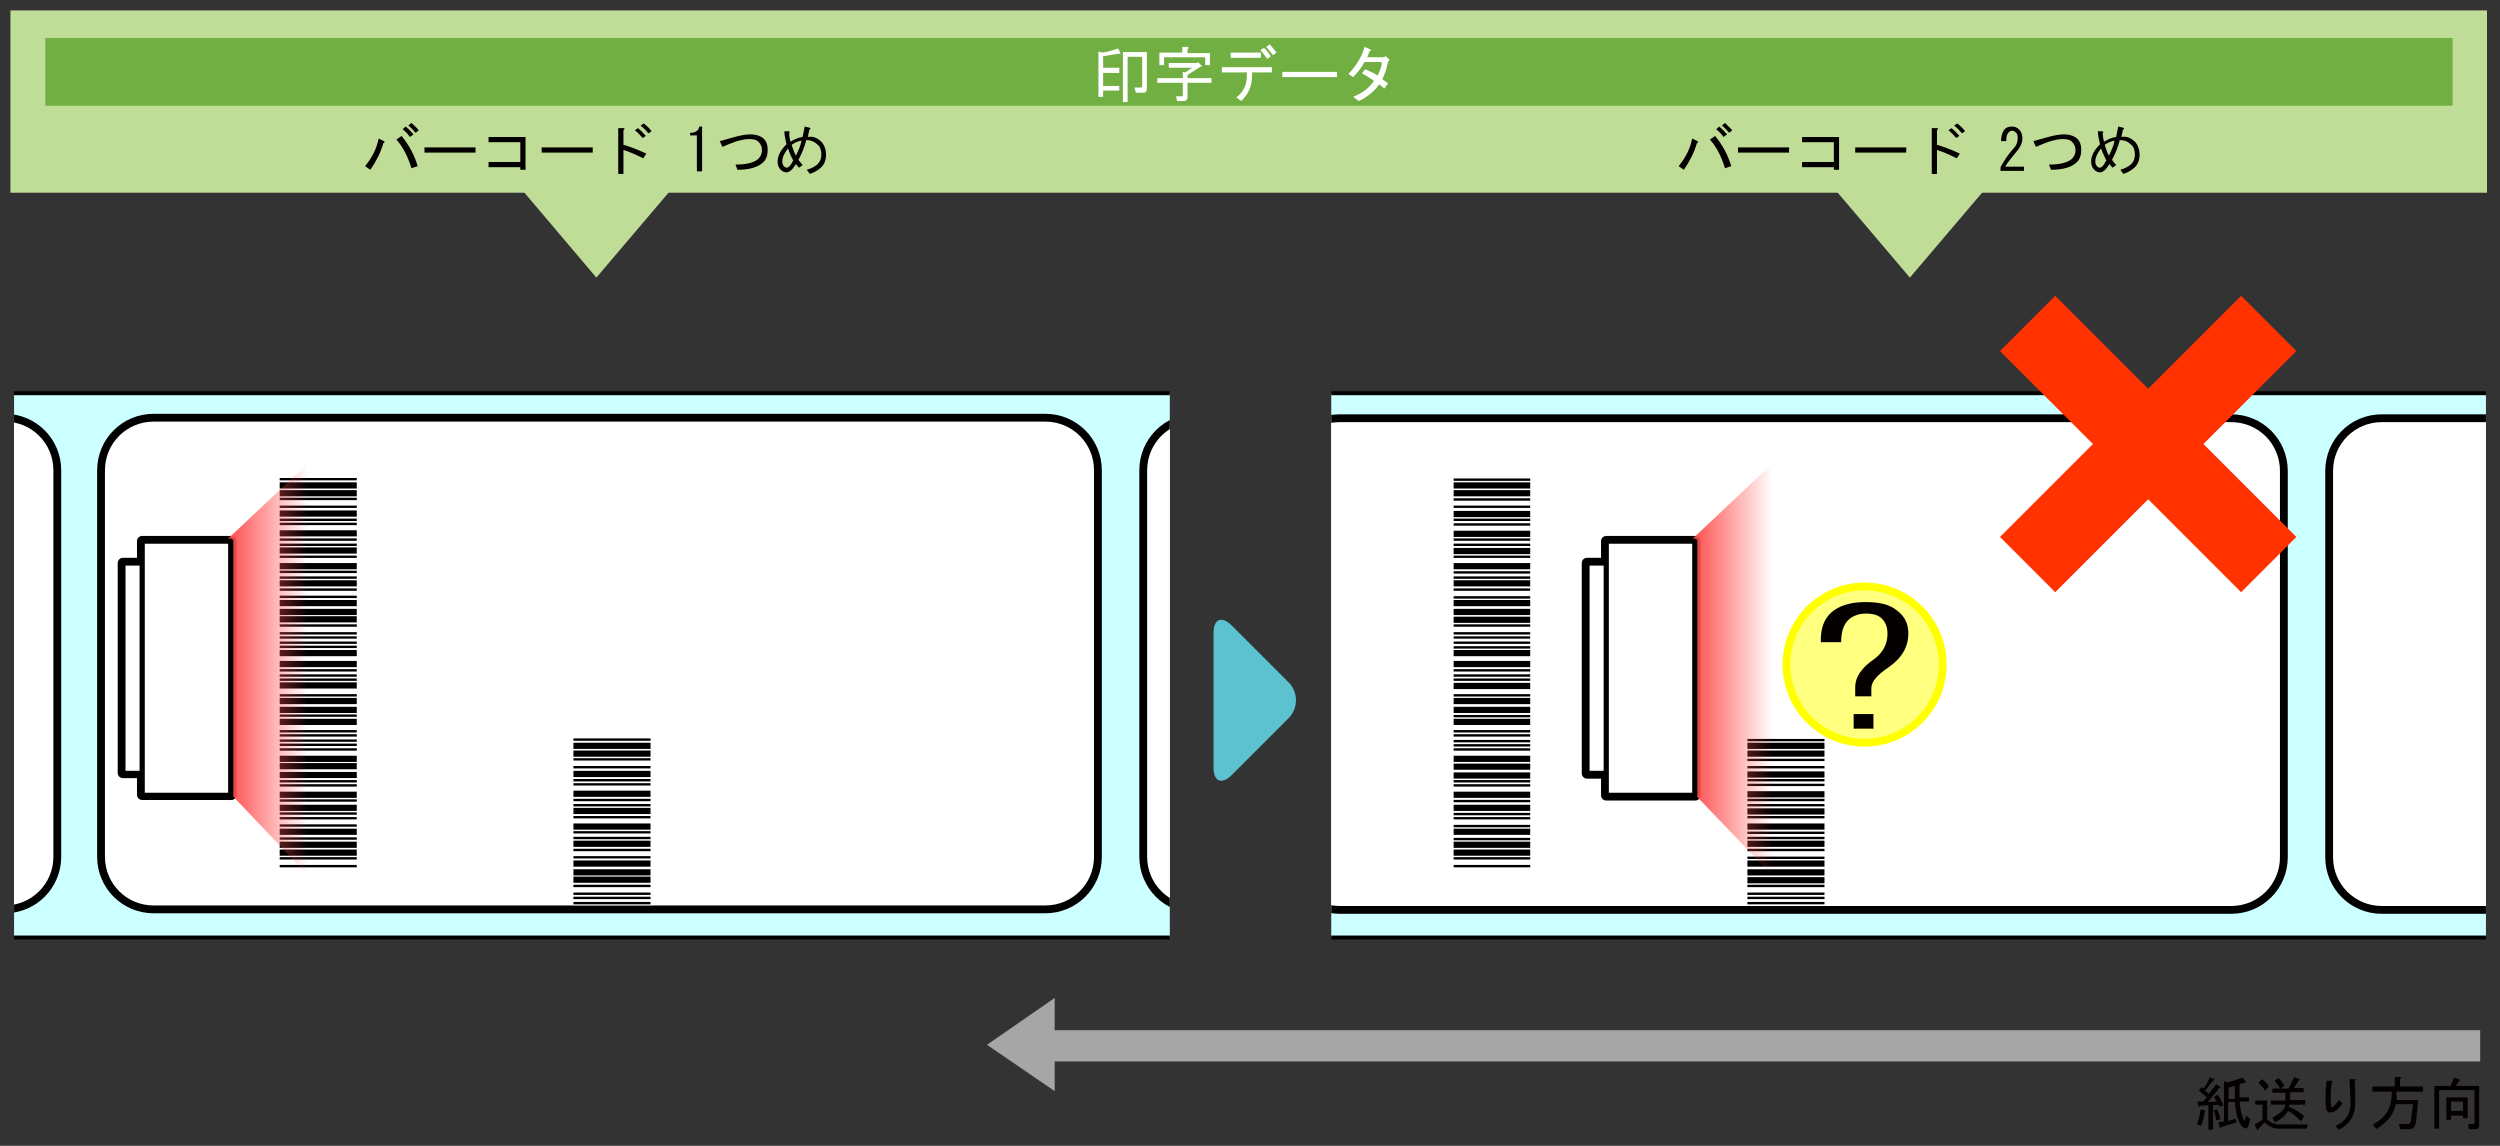 <?xml version="1.0" encoding="utf-8"?>
<!-- Generator: Adobe Illustrator 26.3.1, SVG Export Plug-In . SVG Version: 6.00 Build 0)  -->
<svg version="1.1" xmlns="http://www.w3.org/2000/svg" xmlns:xlink="http://www.w3.org/1999/xlink" x="0px" y="0px" width="480px"
	 height="220px" viewBox="0 0 480 220" style="enable-background:new 0 0 480 220;" xml:space="preserve">
<rect x="0" y="0" width="480" height="220" fill="#333333" stroke="none"/>
<style type="text/css">
	.st0{clip-path:url(#SVGID_00000152970203646108386790000001129656811738656646_);fill:#CCFFFF;}
	
		.st1{clip-path:url(#SVGID_00000152970203646108386790000001129656811738656646_);fill:none;stroke:#000000;stroke-width:0.75;stroke-linejoin:round;stroke-miterlimit:10;}
	
		.st2{clip-path:url(#SVGID_00000152970203646108386790000001129656811738656646_);fill:#FFFFFF;stroke:#000000;stroke-width:1.5;stroke-linecap:round;stroke-linejoin:round;stroke-miterlimit:10;}
	.st3{clip-path:url(#SVGID_00000032607719739662475310000014231449351271735716_);fill:#CCFFFF;}
	
		.st4{clip-path:url(#SVGID_00000032607719739662475310000014231449351271735716_);fill:none;stroke:#000000;stroke-width:0.75;stroke-linejoin:round;stroke-miterlimit:10;}
	
		.st5{clip-path:url(#SVGID_00000032607719739662475310000014231449351271735716_);fill:#FFFFFF;stroke:#000000;stroke-width:1.5;stroke-linecap:round;stroke-linejoin:round;stroke-miterlimit:10;}
	.st6{clip-path:url(#SVGID_00000123413704908543540520000006083325017004993679_);}
	.st7{fill:#FFFFFF;}
	.st8{fill:none;stroke:#000000;stroke-width:0.457;}
	.st9{fill:none;stroke:#000000;stroke-width:1.189;}
	.st10{clip-path:url(#SVGID_00000067952422336712153850000008362493554880668552_);}
	.st11{fill:#A6A6A6;}
	.st12{fill:#5DC2D0;}
	.st13{fill:#040000;}
	.st14{fill:#FFFFFF;stroke:#000000;stroke-width:2;stroke-linecap:round;stroke-linejoin:round;stroke-miterlimit:10;}
	.st15{fill:url(#SVGID_00000137107630717456336160000017285183284860577957_);}
	.st16{fill:#FFFFFF;stroke:#000000;stroke-linejoin:round;stroke-miterlimit:10;}
	.st17{fill:url(#SVGID_00000013883878560404762040000005711363013105702575_);}
	.st18{fill:#C0DD98;}
	.st19{fill:#72AF43;}
	.st20{fill:none;stroke:#FF3200;stroke-width:15;stroke-miterlimit:10;}
	.st21{fill:#FFFF80;stroke:#FFFF00;stroke-width:1.5;stroke-miterlimit:10;}
</style>
<g id="Layer_1">
	<g>
		<defs>
			<rect id="SVGID_1_" x="255.6" y="75.1" width="221.7" height="105.3"/>
		</defs>
		<clipPath id="SVGID_00000031196684585634061970000004343388661273388714_">
			<use xlink:href="#SVGID_1_"  style="overflow:visible;"/>
		</clipPath>
		<polyline style="clip-path:url(#SVGID_00000031196684585634061970000004343388661273388714_);fill:#CCFFFF;" points="479.2,180 
			254.4,180 254.4,75.5 479.2,75.5 		"/>
		
			<line style="clip-path:url(#SVGID_00000031196684585634061970000004343388661273388714_);fill:none;stroke:#000000;stroke-width:0.75;stroke-linejoin:round;stroke-miterlimit:10;" x1="254.4" y1="180" x2="480.5" y2="180"/>
		
			<path style="clip-path:url(#SVGID_00000031196684585634061970000004343388661273388714_);fill:#FFFFFF;stroke:#000000;stroke-width:1.5;stroke-linecap:round;stroke-linejoin:round;stroke-miterlimit:10;" d="
			M257.2,174.7c-5.6,0-10.1-4.5-10.1-10.1V90.4c0-5.6,4.5-10.1,10.1-10.1h171.2c5.6,0,10.1,4.5,10.1,10.1v74.2
			c0,5.6-4.5,10.1-10.1,10.1H257.2z"/>
		
			<path style="clip-path:url(#SVGID_00000031196684585634061970000004343388661273388714_);fill:#FFFFFF;stroke:#000000;stroke-width:1.5;stroke-linecap:round;stroke-linejoin:round;stroke-miterlimit:10;" d="
			M457.3,174.7c-5.6,0-10.1-4.5-10.1-10.1V90.4c0-5.6,4.5-10.1,10.1-10.1h64c5.6,0,10.1,4.5,10.1,10.1v74.2
			c0,5.6-4.5,10.1-10.1,10.1H457.3z"/>
		
			<line style="clip-path:url(#SVGID_00000031196684585634061970000004343388661273388714_);fill:none;stroke:#000000;stroke-width:0.75;stroke-linejoin:round;stroke-miterlimit:10;" x1="254.4" y1="75.5" x2="477.9" y2="75.5"/>
	</g>
	<g>
		<defs>
			<rect id="SVGID_00000174589344503450065640000004447685244346279560_" x="2.7" y="75.1" width="221.9" height="105.3"/>
		</defs>
		<clipPath id="SVGID_00000112591951021537569060000004240324371913055129_">
			<use xlink:href="#SVGID_00000174589344503450065640000004447685244346279560_"  style="overflow:visible;"/>
		</clipPath>
		<polyline style="clip-path:url(#SVGID_00000112591951021537569060000004240324371913055129_);fill:#CCFFFF;" points="239.5,180 
			0.7,180 0.7,75.5 239.5,75.5 		"/>
		
			<line style="clip-path:url(#SVGID_00000112591951021537569060000004240324371913055129_);fill:none;stroke:#000000;stroke-width:0.75;stroke-linejoin:round;stroke-miterlimit:10;" x1="-4" y1="180" x2="234.7" y2="180"/>
		
			<path style="clip-path:url(#SVGID_00000112591951021537569060000004240324371913055129_);fill:#FFFFFF;stroke:#000000;stroke-width:1.5;stroke-linecap:round;stroke-linejoin:round;stroke-miterlimit:10;" d="
			M-39.6,174.6c-5.6,0-10.1-4.5-10.1-10.1V90.3c0-5.6,4.5-10.1,10.1-10.1H0.9c5.6,0,10.1,4.5,10.1,10.1v74.2
			c0,5.6-4.5,10.1-10.1,10.1H-39.6z"/>
		
			<path style="clip-path:url(#SVGID_00000112591951021537569060000004240324371913055129_);fill:#FFFFFF;stroke:#000000;stroke-width:1.5;stroke-linecap:round;stroke-linejoin:round;stroke-miterlimit:10;" d="
			M29.5,174.6c-5.6,0-10.1-4.5-10.1-10.1V90.3c0-5.6,4.5-10.1,10.1-10.1h171.2c5.6,0,10.1,4.5,10.1,10.1v74.2
			c0,5.6-4.5,10.1-10.1,10.1H29.5z"/>
		
			<path style="clip-path:url(#SVGID_00000112591951021537569060000004240324371913055129_);fill:#FFFFFF;stroke:#000000;stroke-width:1.5;stroke-linecap:round;stroke-linejoin:round;stroke-miterlimit:10;" d="
			M229.6,174.6c-5.6,0-10.1-4.5-10.1-10.1V90.3c0-5.6,4.5-10.1,10.1-10.1h40.5c5.6,0,10.1,4.5,10.1,10.1v74.2
			c0,5.6-4.5,10.1-10.1,10.1H229.6z"/>
		
			<line style="clip-path:url(#SVGID_00000112591951021537569060000004240324371913055129_);fill:none;stroke:#000000;stroke-width:0.75;stroke-linejoin:round;stroke-miterlimit:10;" x1="-4" y1="75.5" x2="234.7" y2="75.5"/>
	</g>
	<g>
		<defs>
			<path id="SVGID_00000084501407356831287420000004651037105834078894_" d="M257.3,173.9c-5.6,0-10.1-4.5-10.1-10.1V89.6
				c0-5.6,4.5-10.1,10.1-10.1h171.2c5.6,0,10.1,4.5,10.1,10.1v74.2c0,5.6-4.5,10.1-10.1,10.1H257.3z"/>
		</defs>
		<clipPath id="SVGID_00000173119170512514080020000002814966695369855397_">
			<use xlink:href="#SVGID_00000084501407356831287420000004651037105834078894_"  style="overflow:visible;"/>
		</clipPath>
		<g style="clip-path:url(#SVGID_00000173119170512514080020000002814966695369855397_);">
			<g>
				<rect x="279.1" y="91.9" class="st7" width="15" height="74.6"/>
				<line class="st8" x1="279.1" y1="166.3" x2="293.8" y2="166.3"/>
				<line class="st8" x1="279.1" y1="164.8" x2="293.8" y2="164.8"/>
				<line class="st9" x1="279.1" y1="163.7" x2="293.8" y2="163.7"/>
				<line class="st9" x1="279.1" y1="162.2" x2="293.8" y2="162.2"/>
				<line class="st8" x1="279.1" y1="161.1" x2="293.8" y2="161.1"/>
				<line class="st9" x1="279.1" y1="159.7" x2="293.8" y2="159.7"/>
				<line class="st8" x1="279.1" y1="158.6" x2="293.8" y2="158.6"/>
				<line class="st8" x1="279.1" y1="157.1" x2="293.8" y2="157.1"/>
				<line class="st8" x1="279.1" y1="156.3" x2="293.8" y2="156.3"/>
				<line class="st9" x1="279.1" y1="155.1" x2="293.8" y2="155.1"/>
				<line class="st8" x1="279.1" y1="153.8" x2="293.8" y2="153.8"/>
				<line class="st9" x1="279.1" y1="152.6" x2="293.8" y2="152.6"/>
				<line class="st8" x1="279.1" y1="150.8" x2="293.8" y2="150.8"/>
				<line class="st8" x1="279.1" y1="150" x2="293.8" y2="150"/>
				<line class="st9" x1="279.1" y1="148.9" x2="293.8" y2="148.9"/>
				<line class="st9" x1="279.1" y1="147.2" x2="293.8" y2="147.2"/>
				<line class="st9" x1="279.1" y1="145.7" x2="293.8" y2="145.7"/>
				<line class="st8" x1="279.1" y1="143.9" x2="293.8" y2="143.9"/>
				<line class="st8" x1="279.1" y1="143.1" x2="293.8" y2="143.1"/>
				<line class="st8" x1="279.1" y1="142.3" x2="293.8" y2="142.3"/>
				<line class="st8" x1="279.1" y1="141.2" x2="293.8" y2="141.2"/>
				<line class="st8" x1="279.1" y1="140.4" x2="293.8" y2="140.4"/>
				<line class="st9" x1="279.1" y1="138.6" x2="293.8" y2="138.6"/>
				<line class="st8" x1="279.1" y1="137.5" x2="293.8" y2="137.5"/>
				<line class="st9" x1="279.1" y1="136.3" x2="293.8" y2="136.3"/>
				<line class="st9" x1="279.1" y1="134.6" x2="293.8" y2="134.6"/>
				<line class="st8" x1="279.1" y1="133.5" x2="293.8" y2="133.5"/>
				<line class="st9" x1="279.1" y1="131.7" x2="293.8" y2="131.7"/>
				<line class="st8" x1="279.1" y1="130.5" x2="293.8" y2="130.5"/>
				<line class="st8" x1="279.1" y1="129.7" x2="293.8" y2="129.7"/>
				<line class="st8" x1="279.1" y1="128.7" x2="293.8" y2="128.7"/>
				<line class="st9" x1="279.1" y1="127.5" x2="293.8" y2="127.5"/>
				<line class="st9" x1="279.1" y1="125.4" x2="293.8" y2="125.4"/>
				<line class="st8" x1="279.1" y1="124.3" x2="293.8" y2="124.3"/>
				<line class="st8" x1="279.1" y1="123.4" x2="293.8" y2="123.4"/>
				<line class="st8" x1="279.1" y1="122.4" x2="293.8" y2="122.4"/>
				<line class="st8" x1="279.1" y1="121.6" x2="293.8" y2="121.6"/>
				<line class="st8" x1="279.1" y1="120.1" x2="293.8" y2="120.1"/>
				<line class="st9" x1="279.1" y1="119" x2="293.8" y2="119"/>
				<line class="st9" x1="279.1" y1="117.5" x2="293.8" y2="117.5"/>
				<line class="st9" x1="279.1" y1="115.8" x2="293.8" y2="115.8"/>
				<line class="st8" x1="279.1" y1="114.7" x2="293.8" y2="114.7"/>
				<line class="st8" x1="279.1" y1="113.2" x2="293.8" y2="113.2"/>
				<line class="st9" x1="279.1" y1="112" x2="293.8" y2="112"/>
				<line class="st8" x1="279.1" y1="110.9" x2="293.8" y2="110.9"/>
				<line class="st8" x1="279.1" y1="109.9" x2="293.8" y2="109.9"/>
				<line class="st9" x1="279.1" y1="108.7" x2="293.8" y2="108.7"/>
				<line class="st8" x1="279.1" y1="106.9" x2="293.8" y2="106.9"/>
				<line class="st9" x1="279.1" y1="105.8" x2="293.8" y2="105.8"/>
				<line class="st8" x1="279.1" y1="104.6" x2="293.8" y2="104.6"/>
				<line class="st8" x1="279.1" y1="103.6" x2="293.8" y2="103.6"/>
				<line class="st9" x1="279.1" y1="102.5" x2="293.8" y2="102.5"/>
				<line class="st8" x1="279.1" y1="100.7" x2="293.8" y2="100.7"/>
				<line class="st8" x1="279.1" y1="99.8" x2="293.8" y2="99.8"/>
				<line class="st9" x1="279.1" y1="98.7" x2="293.8" y2="98.7"/>
				<line class="st8" x1="279.1" y1="97.3" x2="293.8" y2="97.3"/>
				<line class="st8" x1="279.1" y1="95.9" x2="293.8" y2="95.9"/>
				<line class="st9" x1="279.1" y1="94.7" x2="293.8" y2="94.7"/>
				<line class="st9" x1="279.1" y1="93.2" x2="293.8" y2="93.2"/>
				<line class="st8" x1="279.1" y1="92.1" x2="293.8" y2="92.1"/>
			</g>
		</g>
		<g style="clip-path:url(#SVGID_00000173119170512514080020000002814966695369855397_);">
			<g>
				<rect x="335.5" y="141.9" class="st7" width="15" height="74.6"/>
				<line class="st8" x1="335.5" y1="216.3" x2="350.3" y2="216.3"/>
				<line class="st8" x1="335.5" y1="214.8" x2="350.3" y2="214.8"/>
				<line class="st9" x1="335.5" y1="213.7" x2="350.3" y2="213.7"/>
				<line class="st9" x1="335.5" y1="212.2" x2="350.3" y2="212.2"/>
				<line class="st8" x1="335.5" y1="211.1" x2="350.3" y2="211.1"/>
				<line class="st9" x1="335.5" y1="209.7" x2="350.3" y2="209.7"/>
				<line class="st8" x1="335.5" y1="208.6" x2="350.3" y2="208.6"/>
				<line class="st8" x1="335.5" y1="207.1" x2="350.3" y2="207.1"/>
				<line class="st8" x1="335.5" y1="206.3" x2="350.3" y2="206.3"/>
				<line class="st9" x1="335.5" y1="205.1" x2="350.3" y2="205.1"/>
				<line class="st8" x1="335.5" y1="203.8" x2="350.3" y2="203.8"/>
				<line class="st9" x1="335.5" y1="202.6" x2="350.3" y2="202.6"/>
				<line class="st8" x1="335.5" y1="200.8" x2="350.3" y2="200.8"/>
				<line class="st8" x1="335.5" y1="200" x2="350.3" y2="200"/>
				<line class="st9" x1="335.5" y1="198.9" x2="350.3" y2="198.9"/>
				<line class="st9" x1="335.5" y1="197.2" x2="350.3" y2="197.2"/>
				<line class="st9" x1="335.5" y1="195.7" x2="350.3" y2="195.7"/>
				<line class="st8" x1="335.5" y1="193.9" x2="350.3" y2="193.9"/>
				<line class="st8" x1="335.5" y1="193.1" x2="350.3" y2="193.1"/>
				<line class="st8" x1="335.5" y1="192.3" x2="350.3" y2="192.3"/>
				<line class="st8" x1="335.5" y1="191.2" x2="350.3" y2="191.2"/>
				<line class="st8" x1="335.5" y1="190.4" x2="350.3" y2="190.4"/>
				<line class="st9" x1="335.5" y1="188.6" x2="350.3" y2="188.6"/>
				<line class="st8" x1="335.5" y1="187.5" x2="350.3" y2="187.5"/>
				<line class="st9" x1="335.5" y1="186.3" x2="350.3" y2="186.3"/>
				<line class="st9" x1="335.5" y1="184.6" x2="350.3" y2="184.6"/>
				<line class="st8" x1="335.5" y1="183.5" x2="350.3" y2="183.5"/>
				<line class="st9" x1="335.5" y1="181.7" x2="350.3" y2="181.7"/>
				<line class="st8" x1="335.5" y1="180.5" x2="350.3" y2="180.5"/>
				<line class="st8" x1="335.5" y1="179.7" x2="350.3" y2="179.7"/>
				<line class="st8" x1="335.5" y1="178.7" x2="350.3" y2="178.7"/>
				<line class="st9" x1="335.5" y1="177.5" x2="350.3" y2="177.5"/>
				<line class="st9" x1="335.5" y1="175.4" x2="350.3" y2="175.4"/>
				<line class="st8" x1="335.5" y1="174.3" x2="350.3" y2="174.3"/>
				<line class="st8" x1="335.5" y1="173.4" x2="350.3" y2="173.4"/>
				<line class="st8" x1="335.5" y1="172.4" x2="350.3" y2="172.4"/>
				<line class="st8" x1="335.5" y1="171.6" x2="350.3" y2="171.6"/>
				<line class="st8" x1="335.5" y1="170.1" x2="350.3" y2="170.1"/>
				<line class="st9" x1="335.5" y1="169" x2="350.3" y2="169"/>
				<line class="st9" x1="335.5" y1="167.5" x2="350.3" y2="167.5"/>
				<line class="st9" x1="335.5" y1="165.8" x2="350.3" y2="165.8"/>
				<line class="st8" x1="335.5" y1="164.7" x2="350.3" y2="164.7"/>
				<line class="st8" x1="335.5" y1="163.2" x2="350.3" y2="163.2"/>
				<line class="st9" x1="335.5" y1="162" x2="350.3" y2="162"/>
				<line class="st8" x1="335.5" y1="160.9" x2="350.3" y2="160.9"/>
				<line class="st8" x1="335.5" y1="159.9" x2="350.3" y2="159.9"/>
				<line class="st9" x1="335.5" y1="158.7" x2="350.3" y2="158.7"/>
				<line class="st8" x1="335.5" y1="156.9" x2="350.3" y2="156.9"/>
				<line class="st9" x1="335.5" y1="155.8" x2="350.3" y2="155.8"/>
				<line class="st8" x1="335.5" y1="154.6" x2="350.3" y2="154.6"/>
				<line class="st8" x1="335.5" y1="153.6" x2="350.3" y2="153.6"/>
				<line class="st9" x1="335.5" y1="152.5" x2="350.3" y2="152.5"/>
				<line class="st8" x1="335.5" y1="150.7" x2="350.3" y2="150.7"/>
				<line class="st8" x1="335.5" y1="149.8" x2="350.3" y2="149.8"/>
				<line class="st9" x1="335.5" y1="148.7" x2="350.3" y2="148.7"/>
				<line class="st8" x1="335.5" y1="147.3" x2="350.3" y2="147.3"/>
				<line class="st8" x1="335.5" y1="145.9" x2="350.3" y2="145.9"/>
				<line class="st9" x1="335.5" y1="144.7" x2="350.3" y2="144.7"/>
				<line class="st9" x1="335.5" y1="143.2" x2="350.3" y2="143.2"/>
				<line class="st8" x1="335.5" y1="142.1" x2="350.3" y2="142.1"/>
			</g>
		</g>
	</g>
	<g>
		<defs>
			<path id="SVGID_00000054230308328051791420000001630099987169314700_" d="M29.5,173.8c-5.6,0-10.1-4.5-10.1-10.1V89.5
				c0-5.6,4.5-10.1,10.1-10.1h171.2c5.6,0,10.1,4.5,10.1,10.1v74.2c0,5.6-4.5,10.1-10.1,10.1H29.5z"/>
		</defs>
		<clipPath id="SVGID_00000059284179398236309750000004991907139495634363_">
			<use xlink:href="#SVGID_00000054230308328051791420000001630099987169314700_"  style="overflow:visible;"/>
		</clipPath>
		<g style="clip-path:url(#SVGID_00000059284179398236309750000004991907139495634363_);">
			<g>
				<rect x="53.7" y="91.8" class="st7" width="15" height="74.6"/>
				<line class="st8" x1="53.7" y1="166.3" x2="68.5" y2="166.3"/>
				<line class="st8" x1="53.7" y1="164.8" x2="68.5" y2="164.8"/>
				<line class="st9" x1="53.7" y1="163.7" x2="68.5" y2="163.7"/>
				<line class="st9" x1="53.7" y1="162.2" x2="68.5" y2="162.2"/>
				<line class="st8" x1="53.7" y1="161" x2="68.5" y2="161"/>
				<line class="st9" x1="53.7" y1="159.7" x2="68.5" y2="159.7"/>
				<line class="st8" x1="53.7" y1="158.5" x2="68.5" y2="158.5"/>
				<line class="st8" x1="53.7" y1="157.1" x2="68.5" y2="157.1"/>
				<line class="st8" x1="53.7" y1="156.2" x2="68.5" y2="156.2"/>
				<line class="st9" x1="53.7" y1="155.1" x2="68.5" y2="155.1"/>
				<line class="st8" x1="53.7" y1="153.7" x2="68.5" y2="153.7"/>
				<line class="st9" x1="53.7" y1="152.6" x2="68.5" y2="152.6"/>
				<line class="st8" x1="53.7" y1="150.8" x2="68.5" y2="150.8"/>
				<line class="st8" x1="53.7" y1="150" x2="68.5" y2="150"/>
				<line class="st9" x1="53.7" y1="148.8" x2="68.5" y2="148.8"/>
				<line class="st9" x1="53.7" y1="147.1" x2="68.5" y2="147.1"/>
				<line class="st9" x1="53.7" y1="145.7" x2="68.5" y2="145.7"/>
				<line class="st8" x1="53.7" y1="143.9" x2="68.5" y2="143.9"/>
				<line class="st8" x1="53.7" y1="143" x2="68.5" y2="143"/>
				<line class="st8" x1="53.7" y1="142.2" x2="68.5" y2="142.2"/>
				<line class="st8" x1="53.7" y1="141.2" x2="68.5" y2="141.2"/>
				<line class="st8" x1="53.7" y1="140.4" x2="68.5" y2="140.4"/>
				<line class="st9" x1="53.7" y1="138.6" x2="68.5" y2="138.6"/>
				<line class="st8" x1="53.7" y1="137.4" x2="68.5" y2="137.4"/>
				<line class="st9" x1="53.7" y1="136.3" x2="68.5" y2="136.3"/>
				<line class="st9" x1="53.7" y1="134.6" x2="68.5" y2="134.6"/>
				<line class="st8" x1="53.7" y1="133.5" x2="68.5" y2="133.5"/>
				<line class="st9" x1="53.7" y1="131.6" x2="68.5" y2="131.6"/>
				<line class="st8" x1="53.7" y1="130.5" x2="68.5" y2="130.5"/>
				<line class="st8" x1="53.7" y1="129.7" x2="68.5" y2="129.7"/>
				<line class="st8" x1="53.7" y1="128.7" x2="68.5" y2="128.7"/>
				<line class="st9" x1="53.7" y1="127.5" x2="68.5" y2="127.5"/>
				<line class="st9" x1="53.7" y1="125.4" x2="68.5" y2="125.4"/>
				<line class="st8" x1="53.7" y1="124.2" x2="68.5" y2="124.2"/>
				<line class="st8" x1="53.7" y1="123.4" x2="68.5" y2="123.4"/>
				<line class="st8" x1="53.7" y1="122.4" x2="68.5" y2="122.4"/>
				<line class="st8" x1="53.7" y1="121.6" x2="68.5" y2="121.6"/>
				<line class="st8" x1="53.7" y1="120.1" x2="68.5" y2="120.1"/>
				<line class="st9" x1="53.7" y1="118.9" x2="68.5" y2="118.9"/>
				<line class="st9" x1="53.7" y1="117.5" x2="68.5" y2="117.5"/>
				<line class="st9" x1="53.7" y1="115.8" x2="68.5" y2="115.8"/>
				<line class="st8" x1="53.7" y1="114.6" x2="68.5" y2="114.6"/>
				<line class="st8" x1="53.7" y1="113.2" x2="68.5" y2="113.2"/>
				<line class="st9" x1="53.7" y1="112" x2="68.5" y2="112"/>
				<line class="st8" x1="53.7" y1="110.9" x2="68.5" y2="110.9"/>
				<line class="st8" x1="53.7" y1="109.8" x2="68.5" y2="109.8"/>
				<line class="st9" x1="53.7" y1="108.7" x2="68.5" y2="108.7"/>
				<line class="st8" x1="53.7" y1="106.9" x2="68.5" y2="106.9"/>
				<line class="st9" x1="53.7" y1="105.7" x2="68.5" y2="105.7"/>
				<line class="st8" x1="53.7" y1="104.6" x2="68.5" y2="104.6"/>
				<line class="st8" x1="53.7" y1="103.6" x2="68.5" y2="103.6"/>
				<line class="st9" x1="53.7" y1="102.4" x2="68.5" y2="102.4"/>
				<line class="st8" x1="53.7" y1="100.6" x2="68.5" y2="100.6"/>
				<line class="st8" x1="53.7" y1="99.8" x2="68.5" y2="99.8"/>
				<line class="st9" x1="53.7" y1="98.6" x2="68.5" y2="98.6"/>
				<line class="st8" x1="53.7" y1="97.3" x2="68.5" y2="97.3"/>
				<line class="st8" x1="53.7" y1="95.8" x2="68.5" y2="95.8"/>
				<line class="st9" x1="53.7" y1="94.7" x2="68.5" y2="94.7"/>
				<line class="st9" x1="53.7" y1="93.2" x2="68.5" y2="93.2"/>
				<line class="st8" x1="53.7" y1="92" x2="68.5" y2="92"/>
			</g>
		</g>
		<g style="clip-path:url(#SVGID_00000059284179398236309750000004991907139495634363_);">
			<g>
				<rect x="110.1" y="141.8" class="st7" width="15" height="74.6"/>
				<line class="st8" x1="110.1" y1="216.3" x2="124.9" y2="216.3"/>
				<line class="st8" x1="110.1" y1="214.8" x2="124.9" y2="214.8"/>
				<line class="st9" x1="110.1" y1="213.7" x2="124.9" y2="213.7"/>
				<line class="st9" x1="110.1" y1="212.2" x2="124.9" y2="212.2"/>
				<line class="st8" x1="110.1" y1="211" x2="124.9" y2="211"/>
				<line class="st9" x1="110.1" y1="209.7" x2="124.9" y2="209.7"/>
				<line class="st8" x1="110.1" y1="208.5" x2="124.9" y2="208.5"/>
				<line class="st8" x1="110.1" y1="207.1" x2="124.9" y2="207.1"/>
				<line class="st8" x1="110.1" y1="206.2" x2="124.9" y2="206.2"/>
				<line class="st9" x1="110.1" y1="205.1" x2="124.9" y2="205.1"/>
				<line class="st8" x1="110.1" y1="203.7" x2="124.9" y2="203.7"/>
				<line class="st9" x1="110.1" y1="202.6" x2="124.9" y2="202.6"/>
				<line class="st8" x1="110.1" y1="200.8" x2="124.9" y2="200.8"/>
				<line class="st8" x1="110.1" y1="200" x2="124.9" y2="200"/>
				<line class="st9" x1="110.1" y1="198.8" x2="124.9" y2="198.8"/>
				<line class="st9" x1="110.1" y1="197.1" x2="124.9" y2="197.1"/>
				<line class="st9" x1="110.1" y1="195.7" x2="124.9" y2="195.7"/>
				<line class="st8" x1="110.1" y1="193.9" x2="124.9" y2="193.9"/>
				<line class="st8" x1="110.1" y1="193" x2="124.9" y2="193"/>
				<line class="st8" x1="110.1" y1="192.2" x2="124.9" y2="192.2"/>
				<line class="st8" x1="110.1" y1="191.2" x2="124.9" y2="191.2"/>
				<line class="st8" x1="110.1" y1="190.4" x2="124.9" y2="190.4"/>
				<line class="st9" x1="110.1" y1="188.6" x2="124.9" y2="188.6"/>
				<line class="st8" x1="110.1" y1="187.4" x2="124.9" y2="187.4"/>
				<line class="st9" x1="110.1" y1="186.3" x2="124.9" y2="186.3"/>
				<line class="st9" x1="110.1" y1="184.6" x2="124.9" y2="184.6"/>
				<line class="st8" x1="110.1" y1="183.5" x2="124.9" y2="183.5"/>
				<line class="st9" x1="110.1" y1="181.6" x2="124.9" y2="181.6"/>
				<line class="st8" x1="110.1" y1="180.5" x2="124.9" y2="180.5"/>
				<line class="st8" x1="110.1" y1="179.7" x2="124.9" y2="179.7"/>
				<line class="st8" x1="110.1" y1="178.7" x2="124.9" y2="178.7"/>
				<line class="st9" x1="110.1" y1="177.5" x2="124.9" y2="177.5"/>
				<line class="st9" x1="110.1" y1="175.4" x2="124.9" y2="175.4"/>
				<line class="st8" x1="110.1" y1="174.2" x2="124.9" y2="174.2"/>
				<line class="st8" x1="110.1" y1="173.4" x2="124.9" y2="173.4"/>
				<line class="st8" x1="110.1" y1="172.4" x2="124.9" y2="172.4"/>
				<line class="st8" x1="110.1" y1="171.6" x2="124.9" y2="171.6"/>
				<line class="st8" x1="110.1" y1="170.1" x2="124.9" y2="170.1"/>
				<line class="st9" x1="110.1" y1="168.9" x2="124.9" y2="168.9"/>
				<line class="st9" x1="110.1" y1="167.5" x2="124.9" y2="167.5"/>
				<line class="st9" x1="110.1" y1="165.8" x2="124.9" y2="165.8"/>
				<line class="st8" x1="110.1" y1="164.6" x2="124.9" y2="164.6"/>
				<line class="st8" x1="110.1" y1="163.2" x2="124.9" y2="163.2"/>
				<line class="st9" x1="110.1" y1="162" x2="124.9" y2="162"/>
				<line class="st8" x1="110.1" y1="160.9" x2="124.9" y2="160.9"/>
				<line class="st8" x1="110.1" y1="159.8" x2="124.9" y2="159.8"/>
				<line class="st9" x1="110.1" y1="158.7" x2="124.9" y2="158.7"/>
				<line class="st8" x1="110.1" y1="156.9" x2="124.9" y2="156.9"/>
				<line class="st9" x1="110.1" y1="155.7" x2="124.9" y2="155.7"/>
				<line class="st8" x1="110.1" y1="154.6" x2="124.9" y2="154.6"/>
				<line class="st8" x1="110.1" y1="153.6" x2="124.9" y2="153.6"/>
				<line class="st9" x1="110.1" y1="152.4" x2="124.9" y2="152.4"/>
				<line class="st8" x1="110.1" y1="150.6" x2="124.9" y2="150.6"/>
				<line class="st8" x1="110.1" y1="149.8" x2="124.9" y2="149.8"/>
				<line class="st9" x1="110.1" y1="148.6" x2="124.9" y2="148.6"/>
				<line class="st8" x1="110.1" y1="147.3" x2="124.9" y2="147.3"/>
				<line class="st8" x1="110.1" y1="145.8" x2="124.9" y2="145.8"/>
				<line class="st9" x1="110.1" y1="144.7" x2="124.9" y2="144.7"/>
				<line class="st9" x1="110.1" y1="143.2" x2="124.9" y2="143.2"/>
				<line class="st8" x1="110.1" y1="142" x2="124.9" y2="142"/>
			</g>
		</g>
	</g>
</g>
<g id="Layer_2">
	<polygon class="st11" points="202.5,191.6 189.5,200.6 202.5,209.5 202.5,203.8 476.2,203.8 476.2,197.8 202.5,197.8 	"/>
	<path class="st12" d="M233,121.5c0-2.7,1.6-3.3,3.5-1.4l10.9,10.9c1.9,1.9,1.9,5,0,6.9l-10.9,10.9c-1.9,1.9-3.5,1.3-3.5-1.4V121.5z
		"/>
	<g>
		<path class="st13" d="M423.4,209.4c0.2,0.2,0.4,0.4,0.7,0.6l1.4-1.8l0.7,0.4c0.3,0.1,0.2,0.2-0.1,0.3l-2.2,2.7l1.7-0.1
			c-0.2-0.3-0.4-0.6-0.5-0.9l0.7-0.4c0.5,0.6,0.8,1.3,1.1,2l-0.8,0.3l-0.1-0.4l-1.1,0.1v4.7h-0.9v-4.7l-1.6,0.1
			c-0.1,0.3-0.2,0.3-0.3,0l-0.2-0.8l1.1,0l0.7-0.8c-0.4-0.4-1-0.8-1.5-1.3l0.5-0.7l0.4,0.3c0.5-0.7,0.9-1.4,1.2-2.2l0.7,0.4
			c0.3,0.1,0.2,0.2-0.1,0.3C424.3,208.1,423.9,208.8,423.4,209.4z M422.6,216.2l-0.8-0.4c0.4-0.9,0.6-1.9,0.7-2.8l0.8,0.2
			c0.2,0.1,0.2,0.1,0,0.3C423.2,214.3,423,215.2,422.6,216.2z M425.7,213c0.3,0.6,0.5,1.2,0.6,1.9l-0.8,0.2
			c-0.1-0.7-0.2-1.4-0.5-1.9L425.7,213z M432,214.8c-0.2,1.8-0.7,2.3-1.5,1.5c-0.7-0.7-1.2-2.2-1.4-4.7h-1.3v3.6l1.4-0.4l0.2,0.7
			l-2.9,0.9c-0.1,0.3-0.2,0.3-0.3,0l-0.3-0.9l1.1-0.2v-7.7l0.8,0.2c1-0.3,1.9-0.6,2.8-0.9l0.6,0.9c-0.4,0.1-0.8,0.2-1.2,0.3v2.6h1.8
			v0.8H430c0.1,1.5,0.4,2.6,0.8,3.5c0.2,0.4,0.3,0.1,0.4-0.8L432,214.8z M429.1,210.9v-2.4c-0.4,0.1-0.9,0.2-1.2,0.3v2.2H429.1z"/>
		<path class="st13" d="M432.9,215.9l1.5-0.9v-2.9H433v-0.8h2.3v3.6c0.7,0.7,1.5,1,2.4,1h5.4l-0.2,0.8h-5.4c-1,0-1.9-0.4-2.7-1.2
			l-1.4,1.5L432.9,215.9z M434.9,209.4c-0.4-0.6-0.8-1.1-1.3-1.5l0.7-0.7c0.6,0.5,1.1,0.9,1.3,1.4L434.9,209.4z M442.5,212.1h-3
			l0,0.4c1.2,0.5,2.1,1.1,2.9,1.8l-0.6,1c-1-1-1.8-1.7-2.5-2c-0.4,0.8-1.2,1.5-2.5,2.2l-0.5-0.9c1.5-0.8,2.4-1.6,2.5-2.5h-2.8v-0.8
			h2.8v-1.5h-2.5V209h1.5c-0.3-0.6-0.7-1-1.1-1.5l0.8-0.5c0.4,0.4,0.8,0.9,1.1,1.5l-0.7,0.5h1.5l1.1-2.2l1,0.4
			c0.1,0.1,0.1,0.2-0.1,0.2l-1,1.5h1.9v0.8h-2.6v1.5h2.9V212.1z"/>
		<path class="st13" d="M447.4,213.6c-0.2,0-0.4-0.1-0.6-0.3c-0.2-0.2-0.3-1.1-0.3-2.6c0-1.2,0.1-2.2,0.2-3.2h1
			c0.2,0.1,0.2,0.2,0,0.3c-0.1,0.7-0.2,1.7-0.2,2.9c0,1.3,0.1,1.9,0.2,1.9c0.1,0,0.2-0.1,0.4-0.2c0.2-0.2,0.5-0.6,1-1.2l0.7,0.7
			c-0.5,0.6-1,1.1-1.4,1.4C448,213.5,447.7,213.6,447.4,213.6z M451.1,207.2h0.9c0.3,0,0.4,0.1,0.1,0.4c0.1,0.9,0.1,2.4,0.1,4.3
			c0,2.2-1,3.9-3.1,5l-0.7-0.7c2-0.9,2.9-2.4,2.9-4.3C451.2,209.9,451.2,208.3,451.1,207.2z"/>
		<path class="st13" d="M460.2,211.2h4.1l-0.4,4c-0.1,1.1-0.5,1.6-1.3,1.6h-1.8l-0.2-1h1.9c0.2,0,0.3-0.2,0.4-0.7l0.4-3.1H460
			c-0.4,1.9-1.6,3.5-3.8,4.8l-0.6-0.9c2.3-1.2,3.5-3,3.6-5.5l0-0.8h-3.7v-1h4.3v-1.8h1c0.3,0.1,0.3,0.2,0,0.4v1.4h4.4v1h-5.1
			L460.2,211.2z"/>
		<path class="st13" d="M468.3,209.3v7.4h-0.9v-8.2h3.1l0.7-1.6l1.1,0.4c0.1,0.1,0.1,0.2-0.1,0.2l-0.7,1h4.5v7.6
			c0,0.5-0.2,0.7-0.7,0.7h-1.3l-0.1-1h1c0.1,0,0.2-0.1,0.2-0.2v-6.3H468.3z M472.9,214.7v-0.5h-2.3v0.8h-0.9v-4.3h4.1v4H472.9z
			 M470.6,211.5v1.8h2.3v-1.8H470.6z"/>
	</g>
	<g>
		<polygon class="st14" points="27.3,103.9 27.3,108.1 23.6,108.1 23.6,148.4 27.3,148.4 27.3,152.6 44.4,152.6 44.4,103.9 		"/>
		
			<linearGradient id="SVGID_00000118358413167098840060000003922937916526096058_" gradientUnits="userSpaceOnUse" x1="43.699" y1="128.519" x2="59.239" y2="128.519">
			<stop  offset="0" style="stop-color:#FF4C4C"/>
			<stop  offset="1" style="stop-color:#FF4C4C;stop-opacity:0"/>
		</linearGradient>
		<polygon style="fill:url(#SVGID_00000118358413167098840060000003922937916526096058_);" points="59.2,168.1 43.7,151.8 
			43.7,103.5 59.2,88.9 		"/>
		<path class="st16" d="M35.6,108.1h-12v40.4h12V108.1z"/>
		<rect x="27.3" y="103.9" class="st16" width="17" height="48.8"/>
	</g>
	<g>
		<polygon class="st14" points="308.4,103.9 308.4,108.1 304.7,108.1 304.7,148.5 308.4,148.5 308.4,152.7 325.5,152.7 325.5,103.9 
					"/>
		
			<linearGradient id="SVGID_00000065786650094019027680000015766531885309766830_" gradientUnits="userSpaceOnUse" x1="324.806" y1="128.553" x2="340.346" y2="128.553">
			<stop  offset="0" style="stop-color:#FF4C4C"/>
			<stop  offset="1" style="stop-color:#FF4C4C;stop-opacity:0"/>
		</linearGradient>
		<polygon style="fill:url(#SVGID_00000065786650094019027680000015766531885309766830_);" points="340.3,168.1 324.8,151.9 
			324.8,103.6 340.3,89 		"/>
		<path class="st16" d="M316.7,108.1h-12v40.4h12V108.1z"/>
		<rect x="308.4" y="103.9" class="st16" width="17" height="48.8"/>
	</g>
	<g>
		<polygon class="st18" points="86.3,20 142.8,20 114.5,53.3 		"/>
		<polygon class="st18" points="338.4,20 395,20 366.7,53.3 		"/>
		<rect x="2" y="2" class="st18" width="475.5" height="35"/>
		<polygon class="st19" points="470.9,20.3 8.7,20.3 8.7,7.3 470.9,7.3 470.9,20.3 		"/>
		<g>
			<path class="st13" d="M73.7,27.1c0.2,0.1,0.2,0.3-0.1,0.4c-0.5,1.8-1.4,3.5-2.5,5.1l-1-0.7c1.3-1.6,2.2-3.3,2.6-5.3L73.7,27.1z
				 M77.1,26.1c1.5,1.8,2.5,3.8,3.1,5.8L79,32.3c-0.7-2.3-1.7-4.2-2.9-5.5L77.1,26.1z M79.4,25.8l-0.7,0.5c-0.4-0.6-0.9-1.1-1.4-1.5
				l0.6-0.5C78.4,24.7,78.9,25.2,79.4,25.8z M80.4,25l-0.6,0.5c-0.5-0.6-1-1.1-1.4-1.4l0.6-0.5C79.4,24,79.9,24.4,80.4,25z"/>
			<path class="st13" d="M81.5,29.3v-1h9.8v1H81.5z"/>
			<path class="st13" d="M99.9,27.3h-6.1v-1h7.1v6.3h-1v-0.5h-6.1v-1h6.1V27.3z"/>
			<path class="st13" d="M104,29.3v-1h9.8v1H104z"/>
			<path class="st13" d="M123.5,30.4c-1.6-0.8-2.8-1.3-3.8-1.6v4.6h-1v-8.8h0.9c0.4,0,0.4,0.1,0.1,0.4v2.8c1.4,0.4,2.9,1,4.4,1.7
				L123.5,30.4z M123.4,26.5c-0.5-0.6-1-1.1-1.5-1.5l0.6-0.4c0.5,0.4,1,0.9,1.5,1.5L123.4,26.5z M124.5,25.6c-0.4-0.5-0.9-1-1.5-1.5
				l0.6-0.4c0.5,0.4,1,0.8,1.5,1.5L124.5,25.6z"/>
			<path class="st13" d="M133.8,32.9v-3.4V26h-1.3v-0.5c1,0,1.6-0.4,1.8-1.2h0.5v8.6H133.8z"/>
			<path class="st13" d="M141.2,31.6c2.2,0,3.6-0.4,4.4-1.1c0.4-0.4,0.7-1,0.7-1.6c0-0.7-0.2-1.2-0.7-1.7c-0.4-0.4-1-0.5-1.8-0.5
				c-0.7,0-1.6,0.2-2.6,0.5c-0.8,0.3-1.6,0.6-2.5,1l-0.5-1.1l2.5-0.7c1.4-0.4,2.5-0.6,3.3-0.6c1.2,0,2,0.3,2.6,0.8
				c0.6,0.6,0.8,1.3,0.8,2.2c0,1-0.3,1.8-0.8,2.3c-1,1-2.7,1.5-5,1.5L141.2,31.6z"/>
			<path class="st13" d="M157.6,27.1c0.6,0.6,1,1.5,1,2.6c0,1-0.3,1.8-0.9,2.4c-0.5,0.5-1.3,1-2.2,1.3l-0.6-0.8
				c1-0.3,1.7-0.7,2.1-1.1c0.4-0.4,0.7-1,0.7-1.8c0-0.8-0.2-1.5-0.7-1.9c-0.6-0.6-1.3-0.9-2.2-0.9c-0.3,1.2-0.8,2.5-1.5,3.8l0.8,1
				l-0.7,0.5l-0.6-0.7c-0.2,0.4-0.5,0.7-0.7,1c-0.4,0.4-0.8,0.6-1.1,0.6c-0.4,0-0.8-0.2-1.1-0.5c-0.4-0.4-0.6-0.9-0.6-1.6
				c0-1.1,0.6-2.2,1.7-3.3c-0.2-0.9-0.4-1.7-0.4-2.5h0.8c0.3,0.1,0.3,0.2,0.1,0.4c0.1,0.6,0.1,1.2,0.3,1.6c0.8-0.5,1.5-0.8,2.3-0.9
				c0.1-0.4,0.2-1.1,0.4-2l0.9,0.2c0.3,0.1,0.3,0.2,0,0.4l-0.3,1.4C156.1,26.1,156.9,26.5,157.6,27.1z M151.3,28.5
				c-0.7,0.9-1.1,1.7-1.1,2.5c0,0.4,0.1,0.7,0.4,1c0.1,0.1,0.3,0.2,0.5,0.2c0.1,0,0.3-0.1,0.5-0.3c0.2-0.2,0.4-0.5,0.7-1.1
				C151.9,30.1,151.6,29.4,151.3,28.5z M152,27.8c0.3,1,0.6,1.7,0.8,2.1c0.5-1,0.9-1.9,1.1-2.9C153.2,27.1,152.6,27.4,152,27.8z"/>
		</g>
		<g>
			<path class="st13" d="M325.9,27.1c0.2,0.1,0.2,0.3-0.1,0.4c-0.5,1.8-1.4,3.5-2.5,5.1l-1-0.7c1.3-1.6,2.2-3.3,2.6-5.3L325.9,27.1z
				 M329.3,26.1c1.5,1.8,2.5,3.8,3.1,5.8l-1.2,0.4c-0.7-2.3-1.7-4.2-2.9-5.5L329.3,26.1z M331.6,25.8l-0.7,0.5
				c-0.4-0.6-0.9-1.1-1.4-1.5l0.6-0.5C330.6,24.7,331.1,25.2,331.6,25.8z M332.6,25l-0.6,0.5c-0.5-0.6-1-1.1-1.4-1.4l0.6-0.5
				C331.6,24,332,24.4,332.6,25z"/>
			<path class="st13" d="M333.7,29.3v-1h9.8v1H333.7z"/>
			<path class="st13" d="M352.1,27.3H346v-1h7.1v6.3h-1v-0.5H346v-1h6.1V27.3z"/>
			<path class="st13" d="M356.2,29.3v-1h9.8v1H356.2z"/>
			<path class="st13" d="M375.7,30.4c-1.6-0.8-2.8-1.3-3.8-1.6v4.6h-1v-8.8h0.9c0.4,0,0.4,0.1,0.1,0.4v2.8c1.4,0.4,2.9,1,4.4,1.7
				L375.7,30.4z M375.6,26.5c-0.5-0.6-1-1.1-1.5-1.5l0.6-0.4c0.5,0.4,1,0.9,1.5,1.5L375.6,26.5z M376.7,25.6c-0.4-0.5-0.9-1-1.5-1.5
				l0.6-0.4c0.5,0.4,1,0.8,1.5,1.5L376.7,25.6z"/>
			<path class="st13" d="M388.6,32v0.8h-4.5v-0.7c0.7-1.3,1.5-2.5,2.5-3.6c0.6-0.6,0.8-1.3,0.8-2c0-0.5-0.1-0.9-0.4-1.1
				c-0.2-0.2-0.4-0.3-0.7-0.3c-0.2,0-0.5,0.1-0.7,0.4c-0.3,0.3-0.4,0.8-0.4,1.6h-1c0-1.1,0.3-1.8,0.7-2.3c0.4-0.4,0.8-0.5,1.4-0.5
				c0.6,0,1,0.2,1.4,0.6c0.4,0.4,0.6,1,0.6,1.7c0,0.8-0.4,1.7-1.2,2.6c-0.8,1-1.6,1.9-2.1,2.8H388.6z"/>
			<path class="st13" d="M393.4,31.6c2.2,0,3.6-0.4,4.4-1.1c0.4-0.4,0.7-1,0.7-1.6c0-0.7-0.2-1.2-0.7-1.7c-0.4-0.4-1-0.5-1.8-0.5
				c-0.7,0-1.6,0.2-2.6,0.5c-0.8,0.3-1.6,0.6-2.5,1l-0.5-1.1l2.5-0.7c1.4-0.4,2.5-0.6,3.3-0.6c1.2,0,2,0.3,2.6,0.8
				c0.6,0.6,0.8,1.3,0.8,2.2c0,1-0.3,1.8-0.8,2.3c-1,1-2.7,1.5-5,1.5L393.4,31.6z"/>
			<path class="st13" d="M409.8,27.1c0.6,0.6,1,1.5,1,2.6c0,1-0.3,1.8-0.9,2.4c-0.5,0.5-1.3,1-2.2,1.3l-0.6-0.8
				c1-0.3,1.7-0.7,2.1-1.1c0.4-0.4,0.7-1,0.7-1.8c0-0.8-0.2-1.5-0.7-1.9c-0.6-0.6-1.3-0.9-2.2-0.9c-0.3,1.2-0.8,2.5-1.5,3.8l0.8,1
				l-0.7,0.5l-0.6-0.7c-0.2,0.4-0.5,0.7-0.7,1c-0.4,0.4-0.8,0.6-1.1,0.6c-0.4,0-0.8-0.2-1.1-0.5c-0.4-0.4-0.6-0.9-0.6-1.6
				c0-1.1,0.6-2.2,1.7-3.3c-0.2-0.9-0.4-1.7-0.4-2.5h0.8c0.3,0.1,0.3,0.2,0.1,0.4c0.1,0.6,0.1,1.2,0.3,1.6c0.8-0.5,1.5-0.8,2.3-0.9
				c0.1-0.4,0.2-1.1,0.4-2l0.9,0.2c0.3,0.1,0.3,0.2,0,0.4l-0.3,1.4C408.3,26.1,409.1,26.5,409.8,27.1z M403.4,28.5
				c-0.7,0.9-1.1,1.7-1.1,2.5c0,0.4,0.1,0.7,0.4,1c0.1,0.1,0.3,0.2,0.5,0.2c0.1,0,0.3-0.1,0.5-0.3c0.2-0.2,0.4-0.5,0.7-1.1
				C404.1,30.1,403.7,29.4,403.4,28.5z M404.1,27.8c0.3,1,0.6,1.7,0.8,2.1c0.5-1,0.9-1.9,1.1-2.9C405.4,27.1,404.7,27.4,404.1,27.8z
				"/>
		</g>
		<g>
			<path class="st7" d="M215.1,10.2c0.1,0.2,0,0.3-0.2,0.1c-1,0.2-2.1,0.3-3.1,0.5v2.2h3.1V14h-3.1v2.5h3.1v0.9h-3.1v1.2h-0.9V9.9
				l0.8,0.2c0.8-0.1,1.8-0.4,3-0.8L215.1,10.2z M216.5,10.9v8.7h-0.9V10h4.6v7c0,0.5-0.2,0.8-0.7,0.8h-1.4l-0.3-1h1.3
				c0.1,0,0.2-0.1,0.2-0.2v-5.7H216.5z"/>
			<path class="st7" d="M228,14.4V15h4.6v0.9H228v2.7c0,0.5-0.2,0.8-0.8,0.8H226l-0.2-0.9h1.1c0.1,0,0.2-0.1,0.2-0.2v-2.4h-4.9V15
				h4.9v-1.2l0.5,0.1l1.3-0.9h-4.5v-0.9h5.4l0.2-0.2l0.8,0.8l-0.3,0.1L228,14.4z M227.9,10.2h4.4v2.3h-0.9v-1.5h-7.9v1.5h-0.9v-2.4
				h4.4V9h1c0.3,0.1,0.3,0.2,0,0.4V10.2z"/>
			<path class="st7" d="M239.3,13.9h-4.7v-1h9.6v1h-3.8v0.6c0,2-0.7,3.6-2.1,4.9l-0.9-0.7c1.3-1,2-2.4,2-4.2V13.9z M236.3,11.1v-1
				h5.8v1H236.3z M244,10.8l-0.7,0.5c-0.4-0.6-0.9-1.2-1.3-1.7l0.7-0.4C243.1,9.5,243.5,10.1,244,10.8z M245.1,10.1l-0.7,0.5
				c-0.5-0.7-0.9-1.2-1.3-1.6l0.7-0.5C244.2,9,244.6,9.5,245.1,10.1z"/>
			<path class="st7" d="M246.2,14.8v-1h10.5v1H246.2z"/>
			<path class="st7" d="M262.5,11h3.1l0.5-0.2l0.6,0.6c0.1,0.2,0.1,0.3-0.2,0.4c-0.2,1.2-0.6,2.4-1.1,3.4l1.1,0.8l-0.7,1l-1-0.8
				c-0.9,1.3-2.2,2.4-3.9,3.2l-1.1-0.8c1.9-0.8,3.2-1.8,4-3.1c-0.8-0.5-1.5-1-2.3-1.4l0.6-0.8c1,0.4,1.8,0.8,2.4,1.2
				c0.5-1,0.8-1.8,0.8-2.6H262c-0.6,1.1-1.3,2-2.2,2.9l-0.9-0.6c1.6-1.7,2.6-3.4,3.1-5.2l1.1,0.5c0.2,0.1,0.2,0.2-0.2,0.4
				C262.8,10.3,262.7,10.6,262.5,11z"/>
		</g>
	</g>
	<g>
		<line class="st20" x1="389.3" y1="62.1" x2="435.6" y2="108.4"/>
		<line class="st20" x1="389.3" y1="108.4" x2="435.6" y2="62.1"/>
	</g>
	<g>
		<circle class="st21" cx="358" cy="127.6" r="15"/>
		<g>
			<path class="st13" d="M356.2,133.7v-1.8c0-1.9,1.2-3.7,3.7-5.4c1.6-1.2,2.5-2.8,2.5-4.8c0-1.5-0.5-2.5-1.4-3.2
				c-0.7-0.5-1.6-0.7-2.8-0.7c-1.1,0-2,0.3-2.8,0.8c-1.3,0.9-1.9,2.4-1.9,4.7h-3.9c-0.1-2.9,0.8-5,2.8-6.3c1.4-0.9,3.3-1.4,5.8-1.4
				s4.3,0.4,5.6,1.3c1.8,1.2,2.6,2.7,2.6,4.7c0,2.7-1.3,4.8-3.9,6.6c-2.1,1.4-3.2,2.7-3.2,3.9v1.6H356.2z M359.7,137.1v2.8h-1.9
				h-1.9v-2.8H359.7z"/>
		</g>
	</g>
	<g>
	</g>
	<g>
	</g>
	<g>
	</g>
	<g>
	</g>
	<g>
	</g>
	<g>
	</g>
	<g>
	</g>
	<g>
	</g>
	<g>
	</g>
	<g>
	</g>
	<g>
	</g>
	<g>
	</g>
	<g>
	</g>
	<g>
	</g>
	<g>
	</g>
	<g>
	</g>
	<g>
	</g>
	<g>
	</g>
</g>
</svg>
